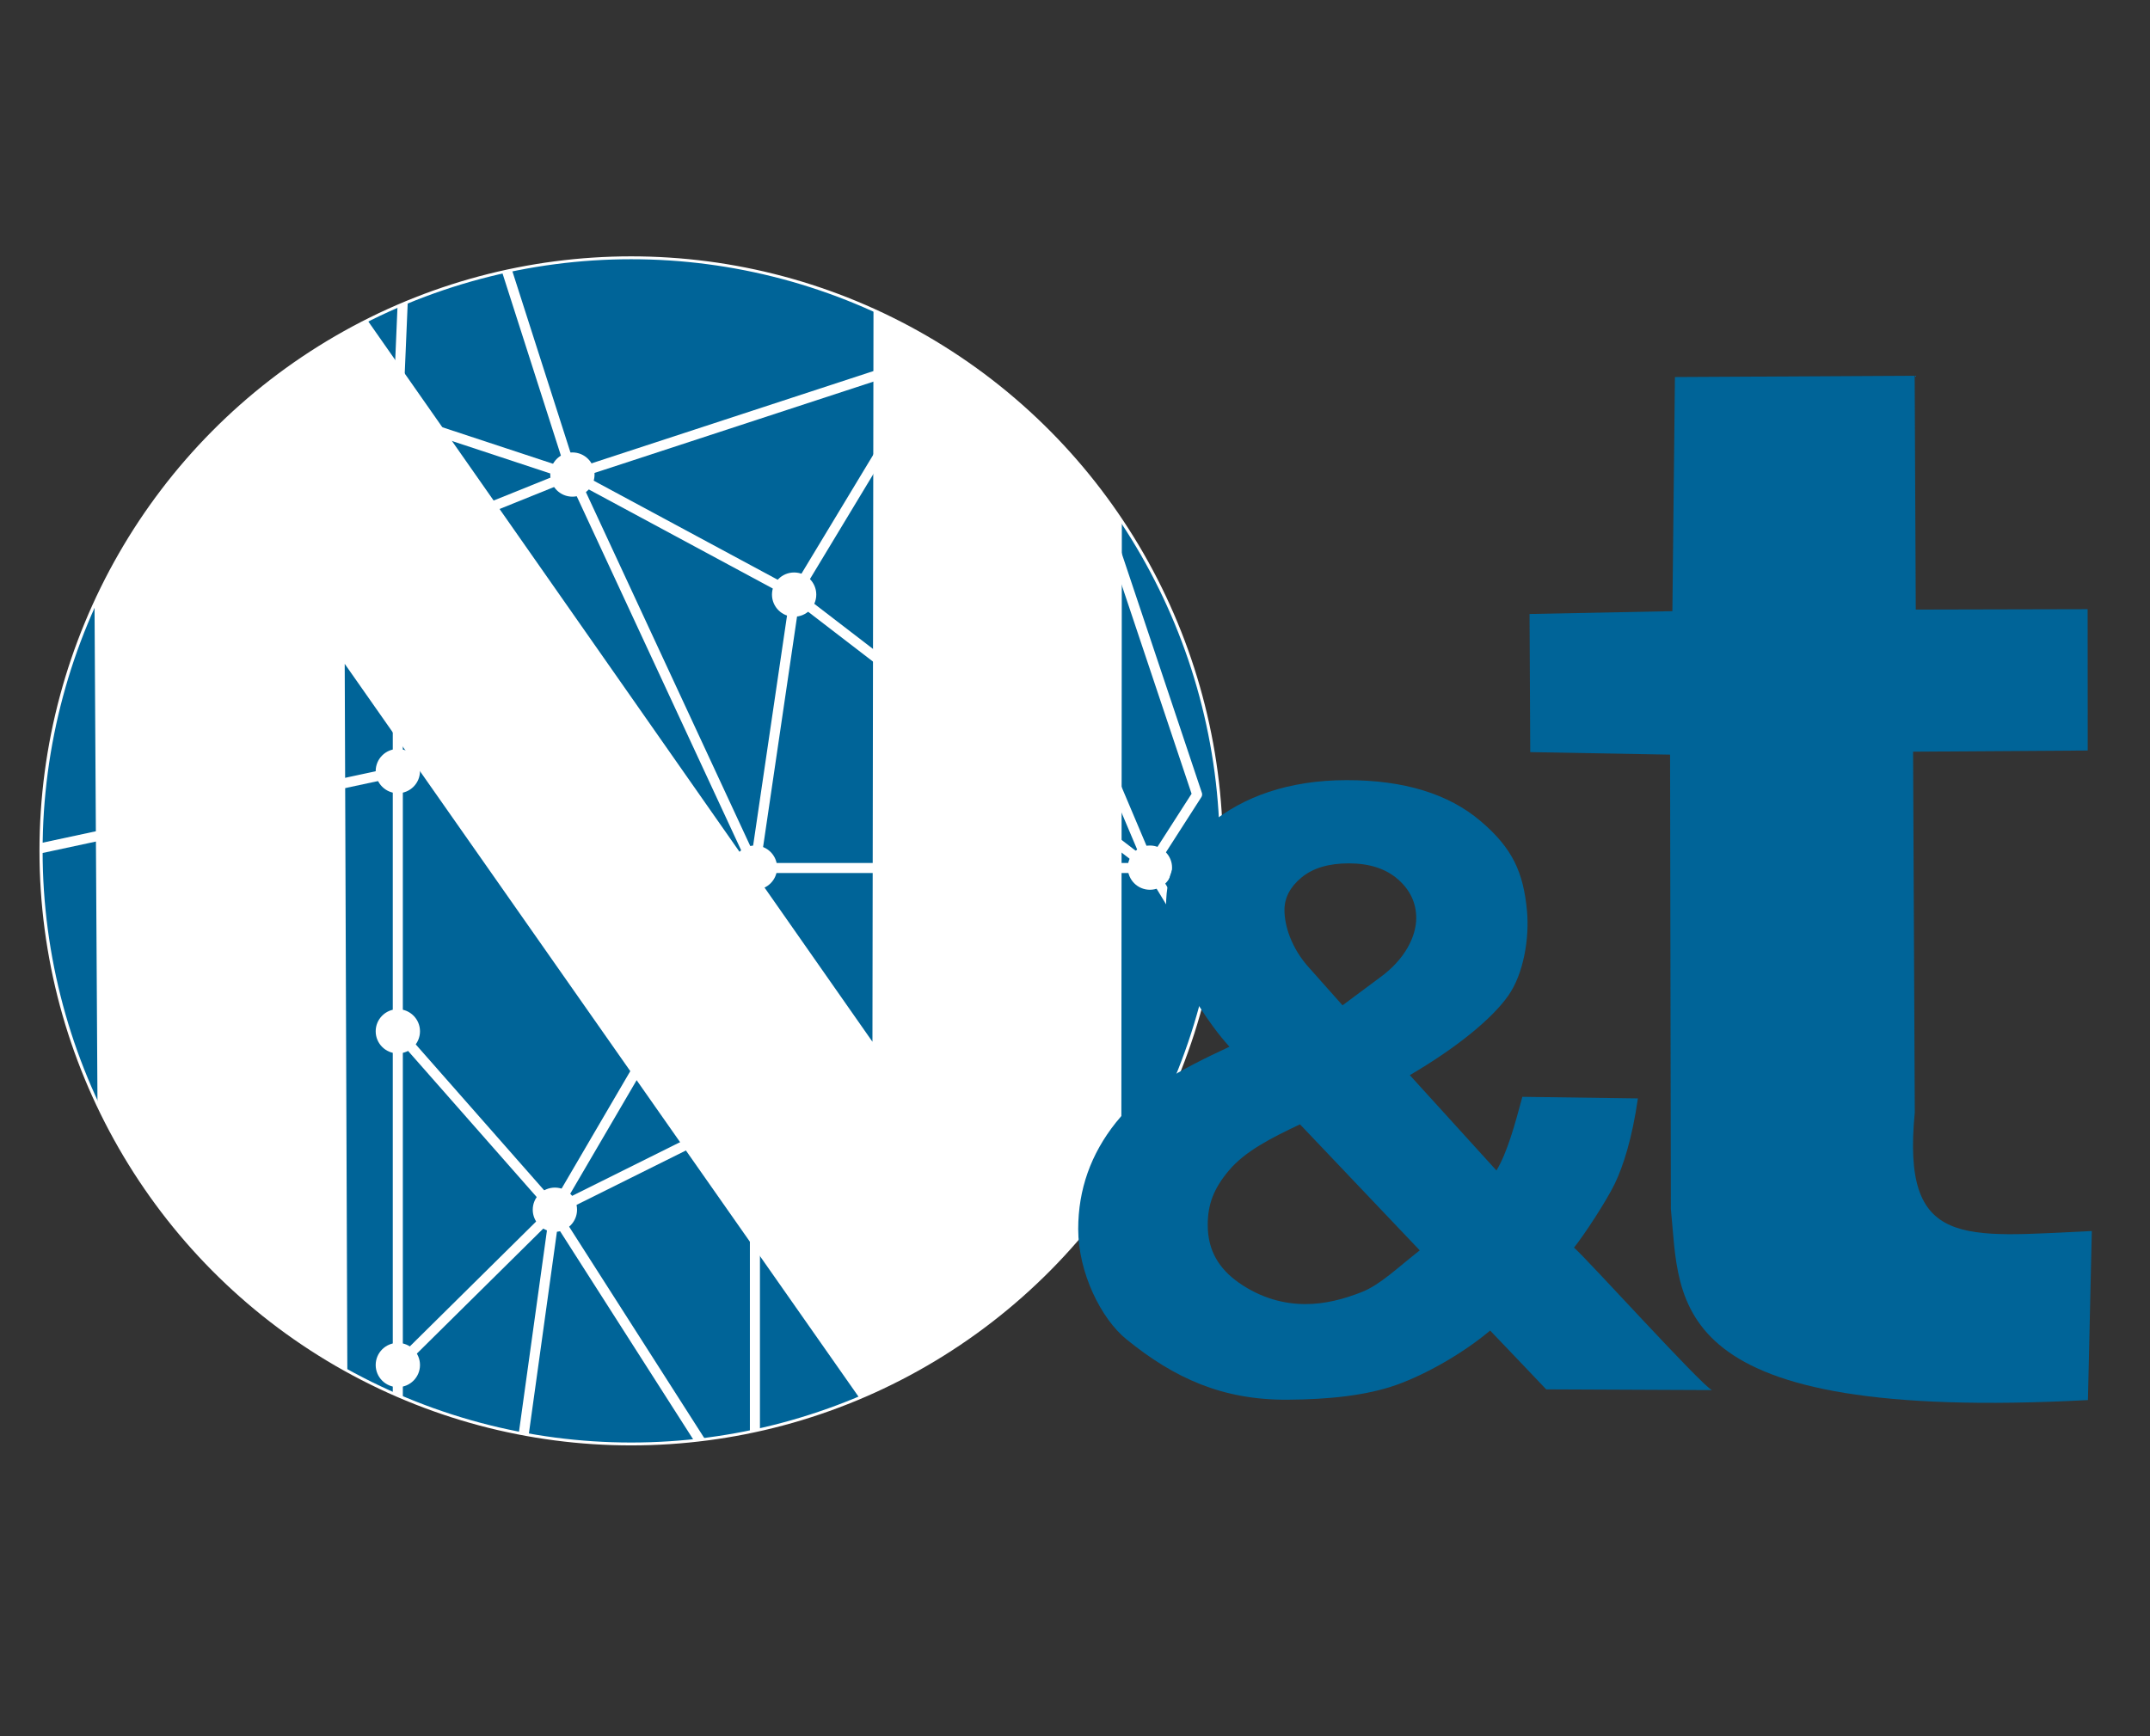 <?xml version="1.0" encoding="UTF-8" standalone="no"?>
<!DOCTYPE svg PUBLIC "-//W3C//DTD SVG 1.1//EN" "http://www.w3.org/Graphics/SVG/1.1/DTD/svg11.dtd">
<svg width="100%" height="100%" viewBox="0 0 1337 1080" version="1.1" xmlns="http://www.w3.org/2000/svg" xmlns:xlink="http://www.w3.org/1999/xlink" xml:space="preserve" xmlns:serif="http://www.serif.com/" style="fill-rule:evenodd;clip-rule:evenodd;stroke-linecap:round;stroke-linejoin:round;stroke-miterlimit:1.5;">
    <rect x="0" y="0" width="1337" height="1080" fill="#333333" stroke="none"/>
    <g transform="matrix(0.99,0,0,1,0,0)">
        <rect id="Artboard1" x="0" y="0" width="1350" height="1080" style="fill:none;"/>
        <g id="Artboard11" serif:id="Artboard1">
            <g id="Logo" transform="matrix(1.01,0,0,1,-13.781,0)">
                <g id="N" transform="matrix(1.243,0,0,1.14,-89.137,-125.778)">
                    <ellipse cx="398.505" cy="574.567" rx="295.28" ry="323.585" style="fill:rgb(0,100,152);"/>
                    <clipPath id="_clip1">
                        <ellipse cx="398.505" cy="574.567" rx="295.28" ry="323.585"/>
                    </clipPath>
                    <g clip-path="url(#_clip1)">
                        <g transform="matrix(0.805,0,0,0.877,71.712,110.328)">
                            <path d="M728.331,540L775.405,617.417" style="fill:none;stroke:white;stroke-width:6.25px;"/>
                            <path d="M728.331,539.177L675,412.982" style="fill:none;stroke:white;stroke-width:6.25px;"/>
                            <path d="M507.444,370.128L728.331,540" style="fill:none;stroke:white;stroke-width:6.25px;"/>
                            <path d="M507.444,370.128L612.229,196.396" style="fill:none;stroke:white;stroke-width:6.25px;"/>
                            <path d="M326.13,160.352L369.384,295.447L482.846,540L358.502,752.81L333.965,929.572" style="fill:none;stroke:white;stroke-width:6.25px;"/>
                            <path d="M369.384,295.447L629.376,210.258" style="fill:none;stroke:white;stroke-width:6.25px;"/>
                            <path d="M369.384,295.447L507.859,370.077L482.846,540L728.331,540L757.688,494.234L682.955,270.734" style="fill:none;stroke:white;stroke-width:6.25px;"/>
                            <path d="M368.338,295.447L260.888,259.949L264.716,169.675L296.485,133.528" style="fill:none;stroke:white;stroke-width:6.25px;"/>
                            <path d="M368.338,295.447L260.888,338.802L260.888,883.304" style="fill:none;stroke:white;stroke-width:6.25px;"/>
                            <path d="M260.888,849.418L358.502,752.81L260.888,641.81" style="fill:none;stroke:white;stroke-width:6.25px;"/>
                            <path d="M358.502,755.074L452.759,902.632" style="fill:none;stroke:white;stroke-width:6.25px;"/>
                            <path d="M358.502,752.81L482.846,690.895L482.846,902.632" style="fill:none;stroke:white;stroke-width:6.25px;"/>
                            <g transform="matrix(0.996,0.001,0.001,1,0.722,-0.151)">
                                <path d="M260.884,479.93L9.481,533.909" style="fill:none;stroke:white;stroke-width:6.26px;"/>
                            </g>
                            <g transform="matrix(1.264,0,0,1.239,-70.675,-113.942)">
                                <ellipse cx="262.331" cy="479.14" rx="10.892" ry="11.107" style="fill:white;"/>
                            </g>
                            <g transform="matrix(1.264,0,0,1.239,-70.675,47.939)">
                                <ellipse cx="262.331" cy="479.14" rx="10.892" ry="11.107" style="fill:white;"/>
                            </g>
                            <g transform="matrix(1.264,0,0,1.239,26.939,158.939)">
                                <ellipse cx="262.331" cy="479.14" rx="10.892" ry="11.107" style="fill:white;"/>
                            </g>
                            <g transform="matrix(1.264,0,0,1.239,-70.675,255.547)">
                                <ellipse cx="262.331" cy="479.14" rx="10.892" ry="11.107" style="fill:white;"/>
                            </g>
                            <g transform="matrix(1.264,0,0,1.239,151.283,-53.871)">
                                <ellipse cx="262.331" cy="479.14" rx="10.892" ry="11.107" style="fill:white;"/>
                            </g>
                            <g transform="matrix(1.264,0,0,1.239,175.631,-223.743)">
                                <ellipse cx="262.331" cy="479.14" rx="10.892" ry="11.107" style="fill:white;"/>
                            </g>
                            <g transform="matrix(1.264,0,0,1.239,396.768,-53.871)">
                                <ellipse cx="262.331" cy="479.14" rx="10.892" ry="11.107" style="fill:white;"/>
                            </g>
                            <g transform="matrix(1.264,0,0,1.239,37.821,-298.424)">
                                <ellipse cx="262.331" cy="479.14" rx="10.892" ry="11.107" style="fill:white;"/>
                            </g>
                        </g>
                        <g transform="matrix(0.805,0,0,0.877,71.712,110.328)">
                            <path d="M75.537,908.475L71.16,169.371L214.821,160.352L555.897,648.095L556.621,138.279L710.936,283.65L710.474,859.84L574.281,907.498L227.888,412.982L229.728,908.384L75.537,908.475Z" style="fill:white;"/>
                        </g>
                    </g>
                    <ellipse cx="398.505" cy="574.567" rx="295.28" ry="323.585" style="fill:none;stroke:white;stroke-width:1.57px;"/>
                </g>
                <g id="And" transform="matrix(11.456,0,0,10.721,-8817.92,-6741.33)">
                    <path d="M863.85,709.444L854.852,709.401C854.047,708.504 852.468,706.716 851.808,705.989C850.36,707.291 848.351,708.522 846.724,709.141C845.096,709.759 843.044,709.987 840.798,710.001C837.277,710.022 834.664,708.757 832.057,706.492C830.688,705.303 829.445,702.627 829.445,700.104C829.445,697.809 830.129,695.746 831.496,693.915C832.863,692.084 834.938,690.874 837.656,689.523C836.436,688.074 835.484,686.314 834.865,685.004C834.247,683.694 834.214,682.57 834.214,681.398C834.214,679.234 834.914,678.063 836.648,676.558C838.381,675.052 840.825,674.057 844.031,674.057C847.124,674.057 849.541,674.846 851.282,676.425C853.024,678.004 853.618,679.402 853.811,681.672C853.938,683.177 853.647,685.271 852.784,686.573C851.922,687.876 850.068,689.528 847.448,691.172L852.151,696.703C852.737,695.662 853.135,694.105 853.558,692.429L859.83,692.522C859.517,694.846 859.035,696.443 858.579,697.46C858.123,698.477 856.881,700.493 856.361,701.177C857.126,701.893 863.28,709.167 863.85,709.444ZM843.795,687.122L845.835,685.499C847.203,684.441 847.796,683.101 847.796,682.059C847.796,681.18 847.466,680.431 846.807,679.813C846.148,679.194 845.257,678.885 844.134,678.885C843.043,678.885 842.189,679.158 841.57,679.703C840.952,680.248 840.642,680.879 840.642,681.595C840.642,682.441 840.979,683.785 842.021,684.989L843.795,687.122ZM841.486,694.026C839.907,694.823 838.512,695.582 837.632,696.695C836.786,697.764 836.477,698.688 836.477,699.86C836.477,701.341 837.08,702.39 838.145,703.197C839.379,704.13 840.652,704.45 841.758,704.454C842.832,704.458 843.866,704.17 844.858,703.747C845.851,703.324 846.815,702.314 847.987,701.337L841.486,694.026Z" style="fill:rgb(0,100,152);fill-rule:nonzero;"/>
                </g>
                <path id="T" d="M1055.32,234.517L1053.74,380.129L964.904,381.893L965.34,467.795L1052.3,469.371L1052.8,751.941C1058.75,810.662 1048,884.807 1312.18,870.82L1314.59,765.678C1235.06,769.252 1196.14,777.17 1204.49,691.933L1203.43,467.534L1312.05,466.812L1311.99,378.897L1205.1,379.146L1204.42,233.709L1055.32,234.517Z" style="fill:rgb(0,100,152);"/>
            </g>
        </g>
    </g>
</svg>
